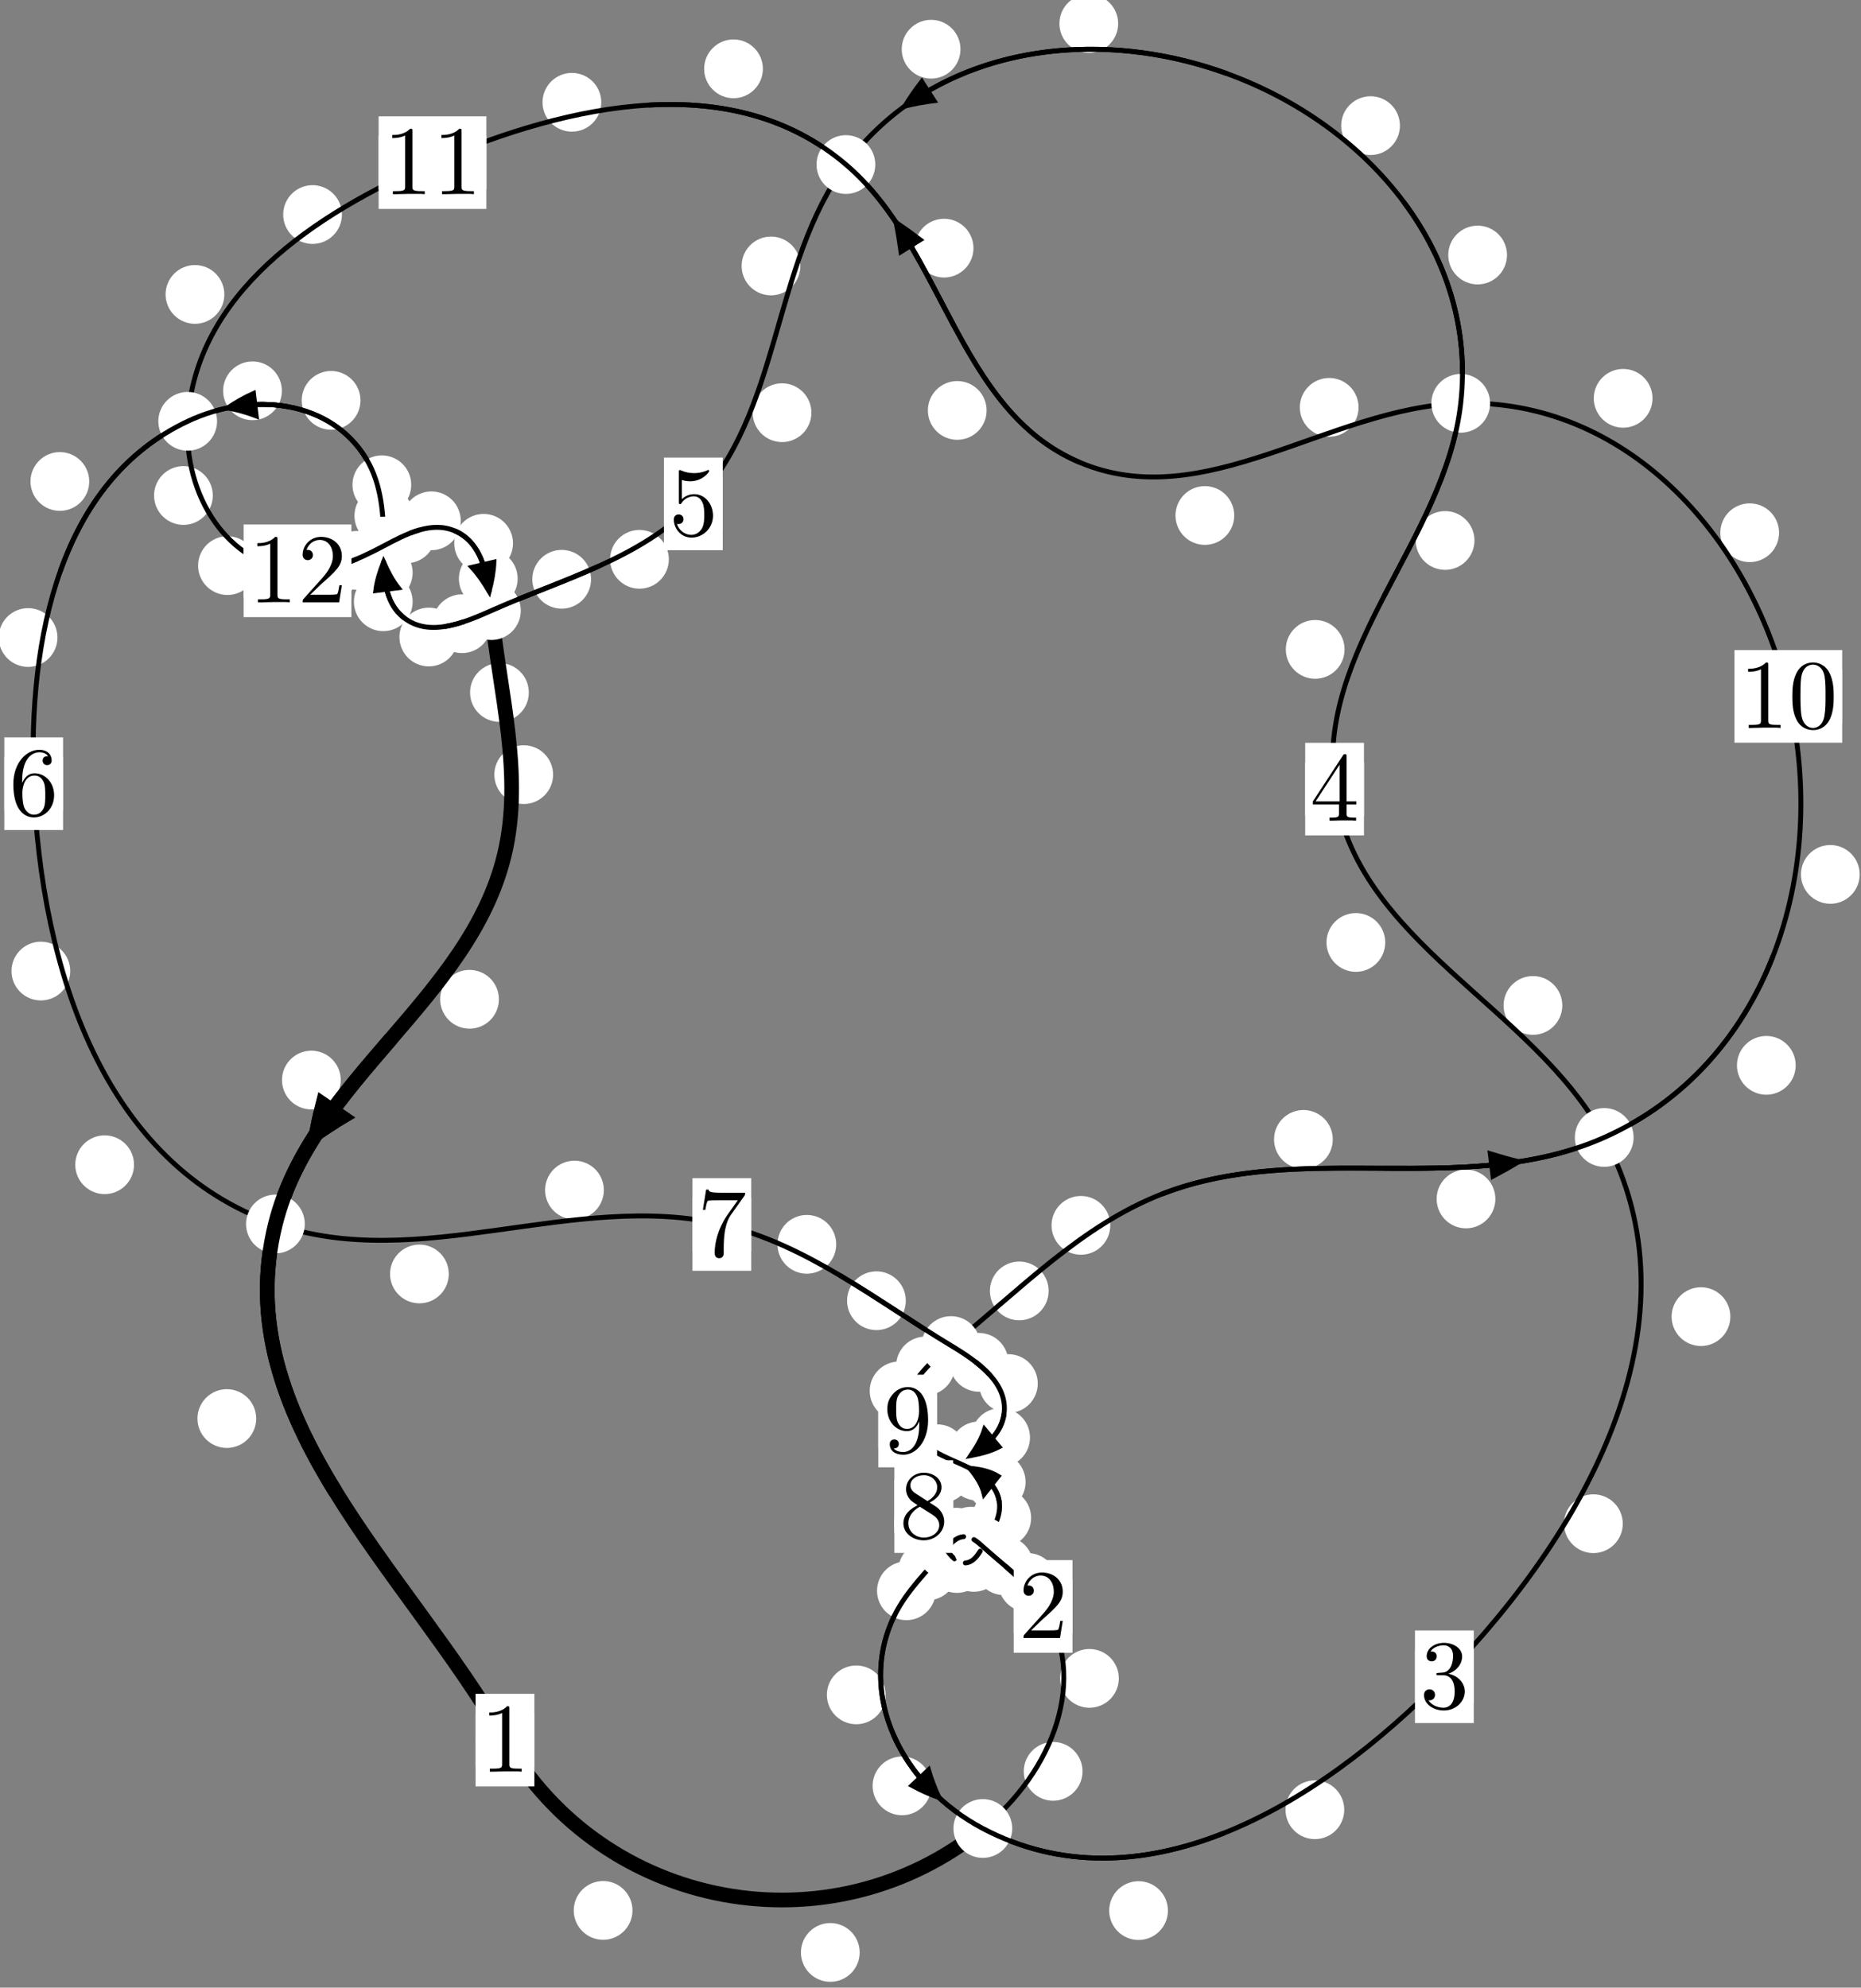 <?xml version="1.0"?>
<!-- Created by MetaPost 1.999 on 2021.07.05:2358 -->
<svg version="1.1" xmlns="http://www.w3.org/2000/svg" xmlns:xlink="http://www.w3.org/1999/xlink" width="189.35" height="202.188" viewBox="0 0 189.35 202.188">
<rect x="0" y="0" width="189.35" height="202.188" fill="#808080" stroke="none"/>
<!-- Original BoundingBox: -100.131500 -15.596634 89.218140 186.591721 -->
  <defs>
    <g transform="scale(0.01,0.01)" id="GLYPHcmr10_48">
      <path style="fill-rule: evenodd;" d="M460 -320C460 -400,455 -480,420 -554C374 -650,292 -666,250 -666C190 -666,117 -640,76 -547C44 -478,39 -400,39 -320C39 -245,43 -155,84 -79C127 2,200 22,249 22C303 22,379 1,423 -94C455 -163,460 -241,460 -320M249 -0C210 -0,151 -25,133 -121C122 -181,122 -273,122 -332C122 -396,122 -462,130 -516C149 -635,224 -644,249 -644C282 -644,348 -626,367 -527C377 -471,377 -395,377 -332C377 -257,377 -189,366 -125C351 -30,294 -0,249 -0"></path>
    </g>
    <g transform="scale(0.01,0.01)" id="GLYPHcmr10_49">
      <path style="fill-rule: evenodd;" d="M294 -640C294 -664,294 -666,271 -666C209 -602,121 -602,89 -602L89 -571C109 -571,168 -571,220 -597L220 -79C220 -43,217 -31,127 -31L95 -31L95 -0L257 -0L130 -3L217 -3L257 -3L297 -3L384 -3L419 -0L419 -31L387 -31C297 -31,294 -42,294 -79"></path>
    </g>
    <g transform="scale(0.01,0.01)" id="GLYPHcmr10_50">
      <path style="fill-rule: evenodd;" d="M127 -77L233 -180C389 -318,449 -372,449 -472C449 -586,359 -666,237 -666C124 -666,50 -574,50 -485C50 -429,100 -429,103 -429C120 -429,155 -441,155 -482C155 -508,137 -534,102 -534C94 -534,92 -534,89 -533C112 -598,166 -635,224 -635C315 -635,358 -554,358 -472C358 -392,308 -313,253 -251L61 -37C50 -26,50 -24,50 -0L421 -0L449 -174L424 -174C419 -144,412 -100,402 -85C395 -77,329 -77,307 -77"></path>
    </g>
    <g transform="scale(0.01,0.01)" id="GLYPHcmr10_51">
      <path style="fill-rule: evenodd;" d="M290 -352C372 -379,430 -449,430 -528C430 -610,342 -666,246 -666C145 -666,69 -606,69 -530C69 -497,91 -478,120 -478C151 -478,171 -500,171 -529C171 -579,124 -579,109 -579C140 -628,206 -641,242 -641C283 -641,338 -619,338 -529C338 -517,336 -459,310 -415C280 -367,246 -364,221 -363C213 -362,189 -360,182 -360C174 -359,167 -358,167 -348C167 -337,174 -337,191 -337L235 -337C317 -337,354 -269,354 -171C354 -35,285 -6,241 -6C198 -6,123 -23,88 -82C123 -77,154 -99,154 -137C154 -173,127 -193,98 -193C74 -193,42 -179,42 -135C42 -44,135 22,244 22C366 22,457 -69,457 -171C457 -253,394 -331,290 -352"></path>
    </g>
    <g transform="scale(0.01,0.01)" id="GLYPHcmr10_52">
      <path style="fill-rule: evenodd;" d="M294 -165L294 -78C294 -42,292 -31,218 -31L197 -31L197 -0L332 -0L238 -3L290 -3L332 -3L374 -3L427 -3L468 -0L468 -31L447 -31C373 -31,371 -42,371 -78L371 -165L471 -165L471 -196L371 -196L371 -651C371 -671,371 -677,355 -677C346 -677,343 -677,335 -665L28 -196L28 -165M300 -196L56 -196L300 -569"></path>
    </g>
    <g transform="scale(0.01,0.01)" id="GLYPHcmr10_53">
      <path style="fill-rule: evenodd;" d="M449 -201C449 -320,367 -420,259 -420C211 -420,168 -404,132 -369L132 -564C152 -558,185 -551,217 -551C340 -551,410 -642,410 -655C410 -661,407 -666,400 -666C399 -666,397 -666,392 -663C372 -654,323 -634,256 -634C216 -634,170 -641,123 -662C115 -665,113 -665,111 -665C101 -665,101 -657,101 -641L101 -345C101 -327,101 -319,115 -319C122 -319,124 -322,128 -328C139 -344,176 -398,257 -398C309 -398,334 -352,342 -334C358 -297,360 -258,360 -208C360 -173,360 -113,336 -71C312 -32,275 -6,229 -6C156 -6,99 -59,82 -118C85 -117,88 -116,99 -116C132 -116,149 -141,149 -165C149 -189,132 -214,99 -214C85 -214,50 -207,50 -161C50 -75,119 22,231 22C347 22,449 -74,449 -201"></path>
    </g>
    <g transform="scale(0.01,0.01)" id="GLYPHcmr10_54">
      <path style="fill-rule: evenodd;" d="M132 -328L132 -352C132 -605,256 -641,307 -641C331 -641,373 -635,395 -601C380 -601,340 -601,340 -556C340 -525,364 -510,386 -510C402 -510,432 -519,432 -558C432 -618,388 -666,305 -666C177 -666,42 -537,42 -316C42 -49,158 22,251 22C362 22,457 -72,457 -204C457 -331,368 -427,257 -427C189 -427,152 -376,132 -328M251 -6C188 -6,158 -66,152 -81C134 -128,134 -208,134 -226C134 -304,166 -404,256 -404C272 -404,318 -404,349 -342C367 -305,367 -254,367 -205C367 -157,367 -107,350 -71C320 -11,274 -6,251 -6"></path>
    </g>
    <g transform="scale(0.01,0.01)" id="GLYPHcmr10_55">
      <path style="fill-rule: evenodd;" d="M476 -609C485 -621,485 -623,485 -644L242 -644C120 -644,118 -657,114 -676L89 -676L56 -470L81 -470C84 -486,93 -549,106 -561C113 -567,191 -567,204 -567L411 -567C400 -551,321 -442,299 -409C209 -274,176 -135,176 -33C176 -23,176 22,222 22C268 22,268 -23,268 -33L268 -84C268 -139,271 -194,279 -248C283 -271,297 -357,341 -419"></path>
    </g>
    <g transform="scale(0.01,0.01)" id="GLYPHcmr10_56">
      <path style="fill-rule: evenodd;" d="M163 -457C117 -487,113 -521,113 -538C113 -599,178 -641,249 -641C322 -641,386 -589,386 -517C386 -460,347 -412,287 -377M309 -362C381 -399,430 -451,430 -517C430 -609,341 -666,250 -666C150 -666,69 -592,69 -499C69 -481,71 -436,113 -389C124 -377,161 -352,186 -335C128 -306,42 -250,42 -151C42 -45,144 22,249 22C362 22,457 -61,457 -168C457 -204,446 -249,408 -291C389 -312,373 -322,309 -362M209 -320L332 -242C360 -223,407 -193,407 -132C407 -58,332 -6,250 -6C164 -6,92 -68,92 -151C92 -209,124 -273,209 -320"></path>
    </g>
    <g transform="scale(0.01,0.01)" id="GLYPHcmr10_57">
      <path style="fill-rule: evenodd;" d="M367 -318L367 -286C367 -52,263 -6,205 -6C188 -6,134 -8,107 -42C151 -42,159 -71,159 -88C159 -119,135 -134,113 -134C97 -134,67 -125,67 -86C67 -19,121 22,206 22C335 22,457 -114,457 -329C457 -598,342 -666,253 -666C198 -666,149 -648,106 -603C65 -558,42 -516,42 -441C42 -316,130 -218,242 -218C303 -218,344 -260,367 -318M243 -241C227 -241,181 -241,150 -304C132 -341,132 -391,132 -440C132 -494,132 -541,153 -578C180 -628,218 -641,253 -641C299 -641,332 -607,349 -562C361 -530,365 -467,365 -421C365 -338,331 -241,243 -241"></path>
    </g>
  </defs>
  <path d="M64.353 194.334C64.353 193.541,64.038 192.781,63.478 192.221C62.917 191.66,62.157 191.345,61.365 191.345C60.572 191.345,59.812 191.66,59.251 192.221C58.691 192.781,58.376 193.541,58.376 194.334C58.376 195.127,58.691 195.887,59.251 196.447C59.812 197.008,60.572 197.323,61.365 197.323C62.157 197.323,62.917 197.008,63.478 196.447C64.038 195.887,64.353 195.127,64.353 194.334Z" style="fill: rgb(100%,100%,100%);stroke: none;"></path>
  <path d="M54.368 177.011C54.368 176.218,54.053 175.458,53.493 174.898C52.932 174.337,52.172 174.022,51.379 174.022C50.587 174.022,49.827 174.337,49.266 174.898C48.706 175.458,48.391 176.218,48.391 177.011C48.391 177.804,48.706 178.564,49.266 179.124C49.827 179.685,50.587 180,51.379 180C52.172 180,52.932 179.685,53.493 179.124C54.053 178.564,54.368 177.804,54.368 177.011Z" style="fill: rgb(100%,100%,100%);stroke: none;"></path>
  <path d="M110.144 180.187C110.144 179.394,109.829 178.634,109.268 178.074C108.708 177.513,107.948 177.198,107.155 177.198C106.362 177.198,105.602 177.513,105.042 178.074C104.481 178.634,104.166 179.394,104.166 180.187C104.166 180.98,104.481 181.74,105.042 182.3C105.602 182.861,106.362 183.176,107.155 183.176C107.948 183.176,108.708 182.861,109.268 182.3C109.829 181.74,110.144 180.98,110.144 180.187Z" style="fill: rgb(100%,100%,100%);stroke: none;"></path>
  <path d="M87.47 198.608C87.47 197.815,87.155 197.055,86.594 196.495C86.034 195.934,85.274 195.619,84.481 195.619C83.688 195.619,82.928 195.934,82.368 196.495C81.807 197.055,81.492 197.815,81.492 198.608C81.492 199.401,81.807 200.161,82.368 200.721C82.928 201.282,83.688 201.597,84.481 201.597C85.274 201.597,86.034 201.282,86.594 200.721C87.155 200.161,87.47 199.401,87.47 198.608Z" style="fill: rgb(100%,100%,100%);stroke: none;"></path>
  <path d="M107.55 160.973C107.55 160.18,107.235 159.42,106.674 158.86C106.114 158.299,105.354 157.984,104.561 157.984C103.768 157.984,103.008 158.299,102.448 158.86C101.887 159.42,101.572 160.18,101.572 160.973C101.572 161.766,101.887 162.526,102.448 163.086C103.008 163.647,103.768 163.962,104.561 163.962C105.354 163.962,106.114 163.647,106.674 163.086C107.235 162.526,107.55 161.766,107.55 160.973Z" style="fill: rgb(100%,100%,100%);stroke: none;"></path>
  <path d="M113.836 170.729C113.836 169.937,113.521 169.177,112.96 168.616C112.4 168.056,111.64 167.741,110.847 167.741C110.054 167.741,109.294 168.056,108.734 168.616C108.173 169.177,107.858 169.937,107.858 170.729C107.858 171.522,108.173 172.282,108.734 172.843C109.294 173.403,110.054 173.718,110.847 173.718C111.64 173.718,112.4 173.403,112.96 172.843C113.521 172.282,113.836 171.522,113.836 170.729Z" style="fill: rgb(100%,100%,100%);stroke: none;"></path>
  <path d="M102.418 156.813C102.418 156.02,102.103 155.26,101.543 154.7C100.982 154.139,100.222 153.824,99.43 153.824C98.637 153.824,97.877 154.139,97.316 154.7C96.756 155.26,96.441 156.02,96.441 156.813C96.441 157.606,96.756 158.366,97.316 158.926C97.877 159.487,98.637 159.802,99.43 159.802C100.222 159.802,100.982 159.487,101.543 158.926C102.103 158.366,102.418 157.606,102.418 156.813Z" style="fill: rgb(100%,100%,100%);stroke: none;"></path>
  <path d="M105.135 159.269C105.135 158.476,104.82 157.716,104.259 157.156C103.699 156.595,102.939 156.28,102.146 156.28C101.353 156.28,100.593 156.595,100.033 157.156C99.472 157.716,99.157 158.476,99.157 159.269C99.157 160.062,99.472 160.822,100.033 161.382C100.593 161.943,101.353 162.258,102.146 162.258C102.939 162.258,103.699 161.943,104.259 161.382C104.82 160.822,105.135 160.062,105.135 159.269Z" style="fill: rgb(100%,100%,100%);stroke: none;"></path>
  <path d="M100.27 156.366C100.27 155.573,99.955 154.813,99.394 154.253C98.834 153.692,98.074 153.377,97.281 153.377C96.488 153.377,95.728 153.692,95.168 154.253C94.607 154.813,94.292 155.573,94.292 156.366C94.292 157.159,94.607 157.919,95.168 158.479C95.728 159.04,96.488 159.355,97.281 159.355C98.074 159.355,98.834 159.04,99.394 158.479C99.955 157.919,100.27 157.159,100.27 156.366Z" style="fill: rgb(100%,100%,100%);stroke: none;"></path>
  <path d="M101.8 156.265C101.8 155.472,101.485 154.712,100.924 154.151C100.364 153.591,99.604 153.276,98.811 153.276C98.018 153.276,97.258 153.591,96.698 154.151C96.137 154.712,95.822 155.472,95.822 156.265C95.822 157.057,96.137 157.817,96.698 158.378C97.258 158.938,98.018 159.253,98.811 159.253C99.604 159.253,100.364 158.938,100.924 158.378C101.485 157.817,101.8 157.057,101.8 156.265Z" style="fill: rgb(100%,100%,100%);stroke: none;"></path>
  <path d="M97.365 159.796C97.365 159.004,97.05 158.243,96.489 157.683C95.929 157.123,95.168 156.808,94.376 156.808C93.583 156.808,92.823 157.123,92.262 157.683C91.702 158.243,91.387 159.004,91.387 159.796C91.387 160.589,91.702 161.349,92.262 161.91C92.823 162.47,93.583 162.785,94.376 162.785C95.168 162.785,95.929 162.47,96.489 161.91C97.05 161.349,97.365 160.589,97.365 159.796Z" style="fill: rgb(100%,100%,100%);stroke: none;"></path>
  <path d="M99.729 156.993C99.729 156.2,99.414 155.44,98.853 154.88C98.293 154.319,97.533 154.004,96.74 154.004C95.947 154.004,95.187 154.319,94.627 154.88C94.066 155.44,93.751 156.2,93.751 156.993C93.751 157.786,94.066 158.546,94.627 159.106C95.187 159.667,95.947 159.982,96.74 159.982C97.533 159.982,98.293 159.667,98.853 159.106C99.414 158.546,99.729 157.786,99.729 156.993Z" style="fill: rgb(100%,100%,100%);stroke: none;"></path>
  <path d="M90.11 172.408C90.11 171.615,89.795 170.855,89.234 170.294C88.674 169.734,87.914 169.419,87.121 169.419C86.328 169.419,85.568 169.734,85.008 170.294C84.447 170.855,84.132 171.615,84.132 172.408C84.132 173.2,84.447 173.96,85.008 174.521C85.568 175.081,86.328 175.396,87.121 175.396C87.914 175.396,88.674 175.081,89.234 174.521C89.795 173.96,90.11 173.2,90.11 172.408Z" style="fill: rgb(100%,100%,100%);stroke: none;"></path>
  <path d="M95.212 161.819C95.212 161.026,94.897 160.266,94.336 159.706C93.776 159.145,93.016 158.83,92.223 158.83C91.43 158.83,90.67 159.145,90.11 159.706C89.549 160.266,89.234 161.026,89.234 161.819C89.234 162.612,89.549 163.372,90.11 163.932C90.67 164.493,91.43 164.808,92.223 164.808C93.016 164.808,93.776 164.493,94.336 163.932C94.897 163.372,95.212 162.612,95.212 161.819Z" style="fill: rgb(100%,100%,100%);stroke: none;"></path>
  <path d="M118.832 194.352C118.832 193.559,118.517 192.799,117.957 192.238C117.396 191.678,116.636 191.363,115.844 191.363C115.051 191.363,114.291 191.678,113.73 192.238C113.17 192.799,112.855 193.559,112.855 194.352C112.855 195.145,113.17 195.905,113.73 196.465C114.291 197.026,115.051 197.341,115.844 197.341C116.636 197.341,117.396 197.026,117.957 196.465C118.517 195.905,118.832 195.145,118.832 194.352Z" style="fill: rgb(100%,100%,100%);stroke: none;"></path>
  <path d="M94.763 181.664C94.763 180.871,94.449 180.111,93.888 179.551C93.328 178.99,92.567 178.675,91.775 178.675C90.982 178.675,90.222 178.99,89.661 179.551C89.101 180.111,88.786 180.871,88.786 181.664C88.786 182.457,89.101 183.217,89.661 183.777C90.222 184.338,90.982 184.653,91.775 184.653C92.567 184.653,93.328 184.338,93.888 183.777C94.449 183.217,94.763 182.457,94.763 181.664Z" style="fill: rgb(100%,100%,100%);stroke: none;"></path>
  <path d="M165.112 154.996C165.112 154.203,164.797 153.443,164.236 152.883C163.676 152.322,162.916 152.007,162.123 152.007C161.33 152.007,160.57 152.322,160.01 152.883C159.449 153.443,159.134 154.203,159.134 154.996C159.134 155.789,159.449 156.549,160.01 157.109C160.57 157.67,161.33 157.985,162.123 157.985C162.916 157.985,163.676 157.67,164.236 157.109C164.797 156.549,165.112 155.789,165.112 154.996Z" style="fill: rgb(100%,100%,100%);stroke: none;"></path>
  <path d="M136.772 184.093C136.772 183.301,136.457 182.541,135.897 181.98C135.336 181.42,134.576 181.105,133.783 181.105C132.991 181.105,132.231 181.42,131.67 181.98C131.11 182.541,130.795 183.301,130.795 184.093C130.795 184.886,131.11 185.646,131.67 186.207C132.231 186.767,132.991 187.082,133.783 187.082C134.576 187.082,135.336 186.767,135.897 186.207C136.457 185.646,136.772 184.886,136.772 184.093Z" style="fill: rgb(100%,100%,100%);stroke: none;"></path>
  <path d="M158.959 102.276C158.959 101.484,158.644 100.723,158.084 100.163C157.523 99.602,156.763 99.288,155.97 99.288C155.178 99.288,154.418 99.602,153.857 100.163C153.297 100.723,152.982 101.484,152.982 102.276C152.982 103.069,153.297 103.829,153.857 104.39C154.418 104.95,155.178 105.265,155.97 105.265C156.763 105.265,157.523 104.95,158.084 104.39C158.644 103.829,158.959 103.069,158.959 102.276Z" style="fill: rgb(100%,100%,100%);stroke: none;"></path>
  <path d="M176.057 133.932C176.057 133.139,175.742 132.379,175.181 131.819C174.621 131.258,173.861 130.943,173.068 130.943C172.275 130.943,171.515 131.258,170.955 131.819C170.394 132.379,170.079 133.139,170.079 133.932C170.079 134.725,170.394 135.485,170.955 136.045C171.515 136.606,172.275 136.921,173.068 136.921C173.861 136.921,174.621 136.606,175.181 136.045C175.742 135.485,176.057 134.725,176.057 133.932Z" style="fill: rgb(100%,100%,100%);stroke: none;"></path>
  <path d="M136.804 66.058C136.804 65.265,136.489 64.505,135.928 63.945C135.368 63.384,134.608 63.069,133.815 63.069C133.022 63.069,132.262 63.384,131.702 63.945C131.141 64.505,130.826 65.265,130.826 66.058C130.826 66.851,131.141 67.611,131.702 68.171C132.262 68.732,133.022 69.047,133.815 69.047C134.608 69.047,135.368 68.732,135.928 68.171C136.489 67.611,136.804 66.851,136.804 66.058Z" style="fill: rgb(100%,100%,100%);stroke: none;"></path>
  <path d="M140.943 95.87C140.943 95.077,140.628 94.317,140.068 93.756C139.507 93.196,138.747 92.881,137.954 92.881C137.162 92.881,136.401 93.196,135.841 93.756C135.281 94.317,134.966 95.077,134.966 95.87C134.966 96.662,135.281 97.423,135.841 97.983C136.401 98.544,137.162 98.858,137.954 98.858C138.747 98.858,139.507 98.544,140.068 97.983C140.628 97.423,140.943 96.662,140.943 95.87Z" style="fill: rgb(100%,100%,100%);stroke: none;"></path>
  <path d="M153.332 25.942C153.332 25.149,153.017 24.389,152.457 23.829C151.896 23.268,151.136 22.953,150.343 22.953C149.551 22.953,148.791 23.268,148.23 23.829C147.67 24.389,147.355 25.149,147.355 25.942C147.355 26.735,147.67 27.495,148.23 28.055C148.791 28.616,149.551 28.931,150.343 28.931C151.136 28.931,151.896 28.616,152.457 28.055C153.017 27.495,153.332 26.735,153.332 25.942Z" style="fill: rgb(100%,100%,100%);stroke: none;"></path>
  <path d="M150.022 54.979C150.022 54.186,149.707 53.426,149.146 52.865C148.586 52.305,147.825 51.99,147.033 51.99C146.24 51.99,145.48 52.305,144.919 52.865C144.359 53.426,144.044 54.186,144.044 54.979C144.044 55.771,144.359 56.531,144.919 57.092C145.48 57.652,146.24 57.967,147.033 57.967C147.825 57.967,148.586 57.652,149.146 57.092C149.707 56.531,150.022 55.771,150.022 54.979Z" style="fill: rgb(100%,100%,100%);stroke: none;"></path>
  <path d="M113.769 2.397C113.769 1.604,113.454 0.844,112.894 0.284C112.333 -0.277,111.573 -0.592,110.781 -0.592C109.988 -0.592,109.228 -0.277,108.667 0.284C108.107 0.844,107.792 1.604,107.792 2.397C107.792 3.19,108.107 3.95,108.667 4.51C109.228 5.071,109.988 5.386,110.781 5.386C111.573 5.386,112.333 5.071,112.894 4.51C113.454 3.95,113.769 3.19,113.769 2.397Z" style="fill: rgb(100%,100%,100%);stroke: none;"></path>
  <path d="M142.439 12.78C142.439 11.988,142.124 11.227,141.564 10.667C141.003 10.106,140.243 9.791,139.45 9.791C138.658 9.791,137.897 10.106,137.337 10.667C136.776 11.227,136.461 11.988,136.461 12.78C136.461 13.573,136.776 14.333,137.337 14.894C137.897 15.454,138.658 15.769,139.45 15.769C140.243 15.769,141.003 15.454,141.564 14.894C142.124 14.333,142.439 13.573,142.439 12.78Z" style="fill: rgb(100%,100%,100%);stroke: none;"></path>
  <path d="M81.435 27.054C81.435 26.261,81.12 25.501,80.56 24.941C79.999 24.38,79.239 24.065,78.446 24.065C77.654 24.065,76.893 24.38,76.333 24.941C75.772 25.501,75.458 26.261,75.458 27.054C75.458 27.847,75.772 28.607,76.333 29.167C76.893 29.728,77.654 30.043,78.446 30.043C79.239 30.043,79.999 29.728,80.56 29.167C81.12 28.607,81.435 27.847,81.435 27.054Z" style="fill: rgb(100%,100%,100%);stroke: none;"></path>
  <path d="M97.726 5.006C97.726 4.213,97.411 3.453,96.85 2.893C96.29 2.332,95.529 2.017,94.737 2.017C93.944 2.017,93.184 2.332,92.623 2.893C92.063 3.453,91.748 4.213,91.748 5.006C91.748 5.799,92.063 6.559,92.623 7.119C93.184 7.68,93.944 7.995,94.737 7.995C95.529 7.995,96.29 7.68,96.85 7.119C97.411 6.559,97.726 5.799,97.726 5.006Z" style="fill: rgb(100%,100%,100%);stroke: none;"></path>
  <path d="M68.052 56.895C68.052 56.103,67.737 55.342,67.177 54.782C66.616 54.221,65.856 53.906,65.064 53.906C64.271 53.906,63.511 54.221,62.95 54.782C62.39 55.342,62.075 56.103,62.075 56.895C62.075 57.688,62.39 58.448,62.95 59.009C63.511 59.569,64.271 59.884,65.064 59.884C65.856 59.884,66.616 59.569,67.177 59.009C67.737 58.448,68.052 57.688,68.052 56.895Z" style="fill: rgb(100%,100%,100%);stroke: none;"></path>
  <path d="M82.558 41.981C82.558 41.188,82.243 40.428,81.683 39.867C81.122 39.307,80.362 38.992,79.57 38.992C78.777 38.992,78.017 39.307,77.456 39.867C76.896 40.428,76.581 41.188,76.581 41.981C76.581 42.773,76.896 43.534,77.456 44.094C78.017 44.655,78.777 44.97,79.57 44.97C80.362 44.97,81.122 44.655,81.683 44.094C82.243 43.534,82.558 42.773,82.558 41.981Z" style="fill: rgb(100%,100%,100%);stroke: none;"></path>
  <path d="M49.997 63.446C49.997 62.653,49.682 61.893,49.121 61.333C48.561 60.772,47.8 60.457,47.008 60.457C46.215 60.457,45.455 60.772,44.894 61.333C44.334 61.893,44.019 62.653,44.019 63.446C44.019 64.239,44.334 64.999,44.894 65.559C45.455 66.12,46.215 66.435,47.008 66.435C47.8 66.435,48.561 66.12,49.121 65.559C49.682 64.999,49.997 64.239,49.997 63.446Z" style="fill: rgb(100%,100%,100%);stroke: none;"></path>
  <path d="M60.138 58.926C60.138 58.133,59.823 57.373,59.263 56.813C58.702 56.252,57.942 55.937,57.149 55.937C56.357 55.937,55.596 56.252,55.036 56.813C54.476 57.373,54.161 58.133,54.161 58.926C54.161 59.719,54.476 60.479,55.036 61.039C55.596 61.6,56.357 61.915,57.149 61.915C57.942 61.915,58.702 61.6,59.263 61.039C59.823 60.479,60.138 59.719,60.138 58.926Z" style="fill: rgb(100%,100%,100%);stroke: none;"></path>
  <path d="M41.986 61.212C41.986 60.42,41.671 59.66,41.111 59.099C40.55 58.539,39.79 58.224,38.997 58.224C38.205 58.224,37.444 58.539,36.884 59.099C36.323 59.66,36.008 60.42,36.008 61.212C36.008 62.005,36.323 62.765,36.884 63.326C37.444 63.886,38.205 64.201,38.997 64.201C39.79 64.201,40.55 63.886,41.111 63.326C41.671 62.765,41.986 62.005,41.986 61.212Z" style="fill: rgb(100%,100%,100%);stroke: none;"></path>
  <path d="M46.618 64.799C46.618 64.007,46.303 63.247,45.743 62.686C45.183 62.126,44.422 61.811,43.63 61.811C42.837 61.811,42.077 62.126,41.516 62.686C40.956 63.247,40.641 64.007,40.641 64.799C40.641 65.592,40.956 66.352,41.516 66.913C42.077 67.473,42.837 67.788,43.63 67.788C44.422 67.788,45.183 67.473,45.743 66.913C46.303 66.352,46.618 65.592,46.618 64.799Z" style="fill: rgb(100%,100%,100%);stroke: none;"></path>
  <path d="M42.043 52.472C42.043 51.679,41.728 50.919,41.168 50.358C40.607 49.798,39.847 49.483,39.055 49.483C38.262 49.483,37.502 49.798,36.941 50.358C36.381 50.919,36.066 51.679,36.066 52.472C36.066 53.264,36.381 54.025,36.941 54.585C37.502 55.146,38.262 55.461,39.055 55.461C39.847 55.461,40.607 55.146,41.168 54.585C41.728 54.025,42.043 53.264,42.043 52.472Z" style="fill: rgb(100%,100%,100%);stroke: none;"></path>
  <path d="M41.984 58.251C41.984 57.458,41.669 56.698,41.108 56.137C40.548 55.577,39.788 55.262,38.995 55.262C38.202 55.262,37.442 55.577,36.882 56.137C36.321 56.698,36.006 57.458,36.006 58.251C36.006 59.043,36.321 59.804,36.882 60.364C37.442 60.925,38.202 61.24,38.995 61.24C39.788 61.24,40.548 60.925,41.108 60.364C41.669 59.804,41.984 59.043,41.984 58.251Z" style="fill: rgb(100%,100%,100%);stroke: none;"></path>
  <path d="M36.678 40.727C36.678 39.935,36.363 39.174,35.802 38.614C35.242 38.053,34.482 37.738,33.689 37.738C32.896 37.738,32.136 38.053,31.576 38.614C31.015 39.174,30.7 39.935,30.7 40.727C30.7 41.52,31.015 42.28,31.576 42.841C32.136 43.401,32.896 43.716,33.689 43.716C34.482 43.716,35.242 43.401,35.802 42.841C36.363 42.28,36.678 41.52,36.678 40.727Z" style="fill: rgb(100%,100%,100%);stroke: none;"></path>
  <path d="M41.84 49.315C41.84 48.522,41.525 47.762,40.965 47.202C40.404 46.641,39.644 46.326,38.852 46.326C38.059 46.326,37.299 46.641,36.738 47.202C36.178 47.762,35.863 48.522,35.863 49.315C35.863 50.108,36.178 50.868,36.738 51.428C37.299 51.989,38.059 52.304,38.852 52.304C39.644 52.304,40.404 51.989,40.965 51.428C41.525 50.868,41.84 50.108,41.84 49.315Z" style="fill: rgb(100%,100%,100%);stroke: none;"></path>
  <path d="M9.079 48.977C9.079 48.184,8.764 47.424,8.203 46.864C7.643 46.303,6.883 45.988,6.09 45.988C5.297 45.988,4.537 46.303,3.977 46.864C3.416 47.424,3.101 48.184,3.101 48.977C3.101 49.77,3.416 50.53,3.977 51.09C4.537 51.651,5.297 51.966,6.09 51.966C6.883 51.966,7.643 51.651,8.203 51.09C8.764 50.53,9.079 49.77,9.079 48.977Z" style="fill: rgb(100%,100%,100%);stroke: none;"></path>
  <path d="M28.68 39.755C28.68 38.962,28.365 38.202,27.804 37.641C27.244 37.081,26.484 36.766,25.691 36.766C24.898 36.766,24.138 37.081,23.578 37.641C23.017 38.202,22.702 38.962,22.702 39.755C22.702 40.547,23.017 41.308,23.578 41.868C24.138 42.429,24.898 42.743,25.691 42.743C26.484 42.743,27.244 42.429,27.804 41.868C28.365 41.308,28.68 40.547,28.68 39.755Z" style="fill: rgb(100%,100%,100%);stroke: none;"></path>
  <path d="M7.147 98.78C7.147 97.987,6.832 97.227,6.272 96.666C5.711 96.106,4.951 95.791,4.158 95.791C3.366 95.791,2.605 96.106,2.045 96.666C1.484 97.227,1.169 97.987,1.169 98.78C1.169 99.572,1.484 100.333,2.045 100.893C2.605 101.454,3.366 101.768,4.158 101.768C4.951 101.768,5.711 101.454,6.272 100.893C6.832 100.333,7.147 99.572,7.147 98.78Z" style="fill: rgb(100%,100%,100%);stroke: none;"></path>
  <path d="M5.846 64.851C5.846 64.058,5.531 63.298,4.971 62.737C4.41 62.177,3.65 61.862,2.857 61.862C2.065 61.862,1.304 62.177,0.744 62.737C0.183 63.298,-0.132 64.058,-0.132 64.851C-0.132 65.643,0.183 66.403,0.744 66.964C1.304 67.524,2.065 67.839,2.857 67.839C3.65 67.839,4.41 67.524,4.971 66.964C5.531 66.403,5.846 65.643,5.846 64.851Z" style="fill: rgb(100%,100%,100%);stroke: none;"></path>
  <path d="M45.662 129.591C45.662 128.799,45.347 128.038,44.787 127.478C44.226 126.918,43.466 126.603,42.673 126.603C41.881 126.603,41.121 126.918,40.56 127.478C40 128.038,39.685 128.799,39.685 129.591C39.685 130.384,40 131.144,40.56 131.705C41.121 132.265,41.881 132.58,42.673 132.58C43.466 132.58,44.226 132.265,44.787 131.705C45.347 131.144,45.662 130.384,45.662 129.591Z" style="fill: rgb(100%,100%,100%);stroke: none;"></path>
  <path d="M13.636 118.481C13.636 117.688,13.321 116.928,12.761 116.367C12.2 115.807,11.44 115.492,10.647 115.492C9.855 115.492,9.094 115.807,8.534 116.367C7.973 116.928,7.659 117.688,7.659 118.481C7.659 119.273,7.973 120.034,8.534 120.594C9.094 121.154,9.855 121.469,10.647 121.469C11.44 121.469,12.2 121.154,12.761 120.594C13.321 120.034,13.636 119.273,13.636 118.481Z" style="fill: rgb(100%,100%,100%);stroke: none;"></path>
  <path d="M85.082 126.577C85.082 125.784,84.767 125.024,84.207 124.464C83.646 123.903,82.886 123.588,82.093 123.588C81.301 123.588,80.541 123.903,79.98 124.464C79.42 125.024,79.105 125.784,79.105 126.577C79.105 127.37,79.42 128.13,79.98 128.69C80.541 129.251,81.301 129.566,82.093 129.566C82.886 129.566,83.646 129.251,84.207 128.69C84.767 128.13,85.082 127.37,85.082 126.577Z" style="fill: rgb(100%,100%,100%);stroke: none;"></path>
  <path d="M61.439 121.059C61.439 120.266,61.124 119.506,60.563 118.945C60.003 118.385,59.243 118.07,58.45 118.07C57.657 118.07,56.897 118.385,56.337 118.945C55.776 119.506,55.461 120.266,55.461 121.059C55.461 121.851,55.776 122.611,56.337 123.172C56.897 123.732,57.657 124.047,58.45 124.047C59.243 124.047,60.003 123.732,60.563 123.172C61.124 122.611,61.439 121.851,61.439 121.059Z" style="fill: rgb(100%,100%,100%);stroke: none;"></path>
  <path d="M102.593 138.582C102.593 137.789,102.278 137.029,101.717 136.469C101.157 135.908,100.397 135.593,99.604 135.593C98.811 135.593,98.051 135.908,97.491 136.469C96.93 137.029,96.615 137.789,96.615 138.582C96.615 139.375,96.93 140.135,97.491 140.695C98.051 141.256,98.811 141.571,99.604 141.571C100.397 141.571,101.157 141.256,101.717 140.695C102.278 140.135,102.593 139.375,102.593 138.582Z" style="fill: rgb(100%,100%,100%);stroke: none;"></path>
  <path d="M92.163 132.314C92.163 131.521,91.849 130.761,91.288 130.2C90.728 129.64,89.967 129.325,89.175 129.325C88.382 129.325,87.622 129.64,87.061 130.2C86.501 130.761,86.186 131.521,86.186 132.314C86.186 133.106,86.501 133.867,87.061 134.427C87.622 134.988,88.382 135.302,89.175 135.302C89.967 135.302,90.728 134.988,91.288 134.427C91.849 133.867,92.163 133.106,92.163 132.314Z" style="fill: rgb(100%,100%,100%);stroke: none;"></path>
  <path d="M104.798 146.229C104.798 145.436,104.483 144.676,103.922 144.115C103.362 143.555,102.602 143.24,101.809 143.24C101.016 143.24,100.256 143.555,99.695 144.115C99.135 144.676,98.82 145.436,98.82 146.229C98.82 147.021,99.135 147.782,99.695 148.342C100.256 148.903,101.016 149.217,101.809 149.217C102.602 149.217,103.362 148.903,103.922 148.342C104.483 147.782,104.798 147.021,104.798 146.229Z" style="fill: rgb(100%,100%,100%);stroke: none;"></path>
  <path d="M105.589 140.739C105.589 139.947,105.274 139.187,104.714 138.626C104.153 138.066,103.393 137.751,102.6 137.751C101.808 137.751,101.047 138.066,100.487 138.626C99.926 139.187,99.612 139.947,99.612 140.739C99.612 141.532,99.926 142.292,100.487 142.853C101.047 143.413,101.808 143.728,102.6 143.728C103.393 143.728,104.153 143.413,104.714 142.853C105.274 142.292,105.589 141.532,105.589 140.739Z" style="fill: rgb(100%,100%,100%);stroke: none;"></path>
  <path d="M98.787 149.89C98.787 149.097,98.472 148.337,97.911 147.776C97.351 147.216,96.591 146.901,95.798 146.901C95.005 146.901,94.245 147.216,93.685 147.776C93.124 148.337,92.809 149.097,92.809 149.89C92.809 150.682,93.124 151.442,93.685 152.003C94.245 152.563,95.005 152.878,95.798 152.878C96.591 152.878,97.351 152.563,97.911 152.003C98.472 151.442,98.787 150.682,98.787 149.89Z" style="fill: rgb(100%,100%,100%);stroke: none;"></path>
  <path d="M102.586 147.594C102.586 146.801,102.271 146.041,101.71 145.48C101.15 144.92,100.39 144.605,99.597 144.605C98.804 144.605,98.044 144.92,97.484 145.48C96.923 146.041,96.608 146.801,96.608 147.594C96.608 148.386,96.923 149.147,97.484 149.707C98.044 150.268,98.804 150.582,99.597 150.582C100.39 150.582,101.15 150.268,101.71 149.707C102.271 149.147,102.586 148.386,102.586 147.594Z" style="fill: rgb(100%,100%,100%);stroke: none;"></path>
  <path d="M96.945 154.943C96.945 154.15,96.63 153.39,96.069 152.829C95.509 152.269,94.749 151.954,93.956 151.954C93.163 151.954,92.403 152.269,91.843 152.829C91.282 153.39,90.967 154.15,90.967 154.943C90.967 155.735,91.282 156.495,91.843 157.056C92.403 157.616,93.163 157.931,93.956 157.931C94.749 157.931,95.509 157.616,96.069 157.056C96.63 156.495,96.945 155.735,96.945 154.943Z" style="fill: rgb(100%,100%,100%);stroke: none;"></path>
  <path d="M97.017 151.245C97.017 150.452,96.702 149.692,96.142 149.132C95.581 148.571,94.821 148.256,94.028 148.256C93.236 148.256,92.476 148.571,91.915 149.132C91.355 149.692,91.04 150.452,91.04 151.245C91.04 152.038,91.355 152.798,91.915 153.359C92.476 153.919,93.236 154.234,94.028 154.234C94.821 154.234,95.581 153.919,96.142 153.359C96.702 152.798,97.017 152.038,97.017 151.245Z" style="fill: rgb(100%,100%,100%);stroke: none;"></path>
  <path d="M99.762 158.278C99.762 157.486,99.447 156.726,98.887 156.165C98.326 155.605,97.566 155.29,96.773 155.29C95.981 155.29,95.221 155.605,94.66 156.165C94.1 156.726,93.785 157.486,93.785 158.278C93.785 159.071,94.1 159.831,94.66 160.392C95.221 160.952,95.981 161.267,96.773 161.267C97.566 161.267,98.326 160.952,98.887 160.392C99.447 159.831,99.762 159.071,99.762 158.278Z" style="fill: rgb(100%,100%,100%);stroke: none;"></path>
  <path d="M98.214 156.245C98.214 155.452,97.899 154.692,97.338 154.132C96.778 153.571,96.018 153.256,95.225 153.256C94.432 153.256,93.672 153.571,93.111 154.132C92.551 154.692,92.236 155.452,92.236 156.245C92.236 157.038,92.551 157.798,93.111 158.358C93.672 158.919,94.432 159.234,95.225 159.234C96.018 159.234,96.778 158.919,97.338 158.358C97.899 157.798,98.214 157.038,98.214 156.245Z" style="fill: rgb(100%,100%,100%);stroke: none;"></path>
  <path d="M102.071 158.931C102.071 158.138,101.756 157.378,101.195 156.817C100.635 156.257,99.875 155.942,99.082 155.942C98.289 155.942,97.529 156.257,96.969 156.817C96.408 157.378,96.093 158.138,96.093 158.931C96.093 159.723,96.408 160.484,96.969 161.044C97.529 161.604,98.289 161.919,99.082 161.919C99.875 161.919,100.635 161.604,101.195 161.044C101.756 160.484,102.071 159.723,102.071 158.931Z" style="fill: rgb(100%,100%,100%);stroke: none;"></path>
  <path d="M100.353 159.045C100.353 158.252,100.038 157.492,99.477 156.931C98.917 156.371,98.157 156.056,97.364 156.056C96.571 156.056,95.811 156.371,95.251 156.931C94.69 157.492,94.375 158.252,94.375 159.045C94.375 159.837,94.69 160.598,95.251 161.158C95.811 161.719,96.571 162.034,97.364 162.034C98.157 162.034,98.917 161.719,99.477 161.158C100.038 160.598,100.353 159.837,100.353 159.045Z" style="fill: rgb(100%,100%,100%);stroke: none;"></path>
  <path d="M103.822 155.866C103.822 155.074,103.507 154.313,102.947 153.753C102.386 153.192,101.626 152.877,100.833 152.877C100.041 152.877,99.28 153.192,98.72 153.753C98.159 154.313,97.845 155.074,97.845 155.866C97.845 156.659,98.159 157.419,98.72 157.98C99.28 158.54,100.041 158.855,100.833 158.855C101.626 158.855,102.386 158.54,102.947 157.98C103.507 157.419,103.822 156.659,103.822 155.866Z" style="fill: rgb(100%,100%,100%);stroke: none;"></path>
  <path d="M102.555 158.091C102.555 157.298,102.24 156.538,101.679 155.977C101.119 155.417,100.359 155.102,99.566 155.102C98.773 155.102,98.013 155.417,97.453 155.977C96.892 156.538,96.577 157.298,96.577 158.091C96.577 158.883,96.892 159.643,97.453 160.204C98.013 160.764,98.773 161.079,99.566 161.079C100.359 161.079,101.119 160.764,101.679 160.204C102.24 159.643,102.555 158.883,102.555 158.091Z" style="fill: rgb(100%,100%,100%);stroke: none;"></path>
  <path d="M104.351 150.752C104.351 149.96,104.036 149.199,103.475 148.639C102.915 148.078,102.155 147.763,101.362 147.763C100.569 147.763,99.809 148.078,99.249 148.639C98.688 149.199,98.373 149.96,98.373 150.752C98.373 151.545,98.688 152.305,99.249 152.866C99.809 153.426,100.569 153.741,101.362 153.741C102.155 153.741,102.915 153.426,103.475 152.866C104.036 152.305,104.351 151.545,104.351 150.752Z" style="fill: rgb(100%,100%,100%);stroke: none;"></path>
  <path d="M104.913 154.407C104.913 153.614,104.598 152.854,104.037 152.294C103.477 151.733,102.717 151.418,101.924 151.418C101.131 151.418,100.371 151.733,99.811 152.294C99.25 152.854,98.935 153.614,98.935 154.407C98.935 155.2,99.25 155.96,99.811 156.52C100.371 157.081,101.131 157.396,101.924 157.396C102.717 157.396,103.477 157.081,104.037 156.52C104.598 155.96,104.913 155.2,104.913 154.407Z" style="fill: rgb(100%,100%,100%);stroke: none;"></path>
  <path d="M98.356 147.879C98.356 147.086,98.041 146.326,97.481 145.765C96.92 145.205,96.16 144.89,95.368 144.89C94.575 144.89,93.815 145.205,93.254 145.765C92.694 146.326,92.379 147.086,92.379 147.879C92.379 148.671,92.694 149.432,93.254 149.992C93.815 150.552,94.575 150.867,95.368 150.867C96.16 150.867,96.92 150.552,97.481 149.992C98.041 149.432,98.356 148.671,98.356 147.879Z" style="fill: rgb(100%,100%,100%);stroke: none;"></path>
  <path d="M102.419 149.646C102.419 148.853,102.104 148.093,101.544 147.532C100.983 146.972,100.223 146.657,99.43 146.657C98.638 146.657,97.878 146.972,97.317 147.532C96.757 148.093,96.442 148.853,96.442 149.646C96.442 150.438,96.757 151.198,97.317 151.759C97.878 152.319,98.638 152.634,99.43 152.634C100.223 152.634,100.983 152.319,101.544 151.759C102.104 151.198,102.419 150.438,102.419 149.646Z" style="fill: rgb(100%,100%,100%);stroke: none;"></path>
  <path d="M94.467 141.49C94.467 140.697,94.152 139.937,93.591 139.377C93.031 138.816,92.271 138.501,91.478 138.501C90.685 138.501,89.925 138.816,89.365 139.377C88.804 139.937,88.489 140.697,88.489 141.49C88.489 142.283,88.804 143.043,89.365 143.603C89.925 144.164,90.685 144.479,91.478 144.479C92.271 144.479,93.031 144.164,93.591 143.603C94.152 143.043,94.467 142.283,94.467 141.49Z" style="fill: rgb(100%,100%,100%);stroke: none;"></path>
  <path d="M95.988 146.822C95.988 146.03,95.674 145.27,95.113 144.709C94.553 144.149,93.792 143.834,93 143.834C92.207 143.834,91.447 144.149,90.886 144.709C90.326 145.27,90.011 146.03,90.011 146.822C90.011 147.615,90.326 148.375,90.886 148.936C91.447 149.496,92.207 149.811,93 149.811C93.792 149.811,94.553 149.496,95.113 148.936C95.674 148.375,95.988 147.615,95.988 146.822Z" style="fill: rgb(100%,100%,100%);stroke: none;"></path>
  <path d="M106.695 131.317C106.695 130.524,106.38 129.764,105.82 129.204C105.259 128.643,104.499 128.328,103.706 128.328C102.914 128.328,102.153 128.643,101.593 129.204C101.032 129.764,100.718 130.524,100.718 131.317C100.718 132.11,101.032 132.87,101.593 133.43C102.153 133.991,102.914 134.306,103.706 134.306C104.499 134.306,105.259 133.991,105.82 133.43C106.38 132.87,106.695 132.11,106.695 131.317Z" style="fill: rgb(100%,100%,100%);stroke: none;"></path>
  <path d="M97.154 138.948C97.154 138.156,96.839 137.396,96.278 136.835C95.718 136.275,94.958 135.96,94.165 135.96C93.372 135.96,92.612 136.275,92.052 136.835C91.491 137.396,91.176 138.156,91.176 138.948C91.176 139.741,91.491 140.501,92.052 141.062C92.612 141.622,93.372 141.937,94.165 141.937C94.958 141.937,95.718 141.622,96.278 141.062C96.839 140.501,97.154 139.741,97.154 138.948Z" style="fill: rgb(100%,100%,100%);stroke: none;"></path>
  <path d="M135.606 115.902C135.606 115.109,135.292 114.349,134.731 113.789C134.171 113.228,133.41 112.913,132.618 112.913C131.825 112.913,131.065 113.228,130.504 113.789C129.944 114.349,129.629 115.109,129.629 115.902C129.629 116.695,129.944 117.455,130.504 118.015C131.065 118.576,131.825 118.891,132.618 118.891C133.41 118.891,134.171 118.576,134.731 118.015C135.292 117.455,135.606 116.695,135.606 115.902Z" style="fill: rgb(100%,100%,100%);stroke: none;"></path>
  <path d="M112.967 124.647C112.967 123.854,112.652 123.094,112.092 122.533C111.531 121.973,110.771 121.658,109.978 121.658C109.186 121.658,108.426 121.973,107.865 122.533C107.305 123.094,106.99 123.854,106.99 124.647C106.99 125.439,107.305 126.199,107.865 126.76C108.426 127.32,109.186 127.635,109.978 127.635C110.771 127.635,111.531 127.32,112.092 126.76C112.652 126.199,112.967 125.439,112.967 124.647Z" style="fill: rgb(100%,100%,100%);stroke: none;"></path>
  <path d="M182.705 108.369C182.705 107.577,182.39 106.817,181.83 106.256C181.269 105.696,180.509 105.381,179.716 105.381C178.924 105.381,178.164 105.696,177.603 106.256C177.043 106.817,176.728 107.577,176.728 108.369C176.728 109.162,177.043 109.922,177.603 110.483C178.164 111.043,178.924 111.358,179.716 111.358C180.509 111.358,181.269 111.043,181.83 110.483C182.39 109.922,182.705 109.162,182.705 108.369Z" style="fill: rgb(100%,100%,100%);stroke: none;"></path>
  <path d="M152.149 121.962C152.149 121.17,151.834 120.409,151.274 119.849C150.713 119.288,149.953 118.974,149.16 118.974C148.368 118.974,147.607 119.288,147.047 119.849C146.486 120.409,146.172 121.17,146.172 121.962C146.172 122.755,146.486 123.515,147.047 124.076C147.607 124.636,148.368 124.951,149.16 124.951C149.953 124.951,150.713 124.636,151.274 124.076C151.834 123.515,152.149 122.755,152.149 121.962Z" style="fill: rgb(100%,100%,100%);stroke: none;"></path>
  <path d="M181.013 54.191C181.013 53.399,180.698 52.639,180.138 52.078C179.577 51.518,178.817 51.203,178.025 51.203C177.232 51.203,176.472 51.518,175.911 52.078C175.351 52.639,175.036 53.399,175.036 54.191C175.036 54.984,175.351 55.744,175.911 56.305C176.472 56.865,177.232 57.18,178.025 57.18C178.817 57.18,179.577 56.865,180.138 56.305C180.698 55.744,181.013 54.984,181.013 54.191Z" style="fill: rgb(100%,100%,100%);stroke: none;"></path>
  <path d="M189.218 88.947C189.218 88.155,188.903 87.395,188.343 86.834C187.782 86.274,187.022 85.959,186.229 85.959C185.437 85.959,184.677 86.274,184.116 86.834C183.556 87.395,183.241 88.155,183.241 88.947C183.241 89.74,183.556 90.5,184.116 91.061C184.677 91.621,185.437 91.936,186.229 91.936C187.022 91.936,187.782 91.621,188.343 91.061C188.903 90.5,189.218 89.74,189.218 88.947Z" style="fill: rgb(100%,100%,100%);stroke: none;"></path>
  <path d="M138.23 41.437C138.23 40.645,137.915 39.884,137.355 39.324C136.794 38.764,136.034 38.449,135.241 38.449C134.449 38.449,133.689 38.764,133.128 39.324C132.568 39.884,132.253 40.645,132.253 41.437C132.253 42.23,132.568 42.99,133.128 43.551C133.689 44.111,134.449 44.426,135.241 44.426C136.034 44.426,136.794 44.111,137.355 43.551C137.915 42.99,138.23 42.23,138.23 41.437Z" style="fill: rgb(100%,100%,100%);stroke: none;"></path>
  <path d="M168.138 40.518C168.138 39.725,167.823 38.965,167.263 38.404C166.702 37.844,165.942 37.529,165.15 37.529C164.357 37.529,163.597 37.844,163.036 38.404C162.476 38.965,162.161 39.725,162.161 40.518C162.161 41.31,162.476 42.071,163.036 42.631C163.597 43.191,164.357 43.506,165.15 43.506C165.942 43.506,166.702 43.191,167.263 42.631C167.823 42.071,168.138 41.31,168.138 40.518Z" style="fill: rgb(100%,100%,100%);stroke: none;"></path>
  <path d="M100.384 41.75C100.384 40.957,100.069 40.197,99.509 39.637C98.949 39.076,98.188 38.761,97.396 38.761C96.603 38.761,95.843 39.076,95.282 39.637C94.722 40.197,94.407 40.957,94.407 41.75C94.407 42.543,94.722 43.303,95.282 43.863C95.843 44.424,96.603 44.739,97.396 44.739C98.188 44.739,98.949 44.424,99.509 43.863C100.069 43.303,100.384 42.543,100.384 41.75Z" style="fill: rgb(100%,100%,100%);stroke: none;"></path>
  <path d="M125.578 52.438C125.578 51.645,125.263 50.885,124.703 50.325C124.142 49.764,123.382 49.449,122.589 49.449C121.797 49.449,121.037 49.764,120.476 50.325C119.916 50.885,119.601 51.645,119.601 52.438C119.601 53.231,119.916 53.991,120.476 54.551C121.037 55.112,121.797 55.427,122.589 55.427C123.382 55.427,124.142 55.112,124.703 54.551C125.263 53.991,125.578 53.231,125.578 52.438Z" style="fill: rgb(100%,100%,100%);stroke: none;"></path>
  <path d="M77.621 7.001C77.621 6.208,77.306 5.448,76.746 4.888C76.185 4.327,75.425 4.012,74.632 4.012C73.84 4.012,73.08 4.327,72.519 4.888C71.959 5.448,71.644 6.208,71.644 7.001C71.644 7.794,71.959 8.554,72.519 9.114C73.08 9.675,73.84 9.99,74.632 9.99C75.425 9.99,76.185 9.675,76.746 9.114C77.306 8.554,77.621 7.794,77.621 7.001Z" style="fill: rgb(100%,100%,100%);stroke: none;"></path>
  <path d="M99.046 25.242C99.046 24.45,98.731 23.69,98.17 23.129C97.61 22.569,96.85 22.254,96.057 22.254C95.264 22.254,94.504 22.569,93.944 23.129C93.383 23.69,93.068 24.45,93.068 25.242C93.068 26.035,93.383 26.795,93.944 27.356C94.504 27.916,95.264 28.231,96.057 28.231C96.85 28.231,97.61 27.916,98.17 27.356C98.731 26.795,99.046 26.035,99.046 25.242Z" style="fill: rgb(100%,100%,100%);stroke: none;"></path>
  <path d="M34.791 21.825C34.791 21.032,34.476 20.272,33.915 19.711C33.355 19.151,32.595 18.836,31.802 18.836C31.009 18.836,30.249 19.151,29.689 19.711C29.128 20.272,28.813 21.032,28.813 21.825C28.813 22.617,29.128 23.378,29.689 23.938C30.249 24.498,31.009 24.813,31.802 24.813C32.595 24.813,33.355 24.498,33.915 23.938C34.476 23.378,34.791 22.617,34.791 21.825Z" style="fill: rgb(100%,100%,100%);stroke: none;"></path>
  <path d="M61.177 10.405C61.177 9.612,60.862 8.852,60.302 8.292C59.741 7.731,58.981 7.416,58.189 7.416C57.396 7.416,56.636 7.731,56.075 8.292C55.515 8.852,55.2 9.612,55.2 10.405C55.2 11.198,55.515 11.958,56.075 12.518C56.636 13.079,57.396 13.394,58.189 13.394C58.981 13.394,59.741 13.079,60.302 12.518C60.862 11.958,61.177 11.198,61.177 10.405Z" style="fill: rgb(100%,100%,100%);stroke: none;"></path>
  <path d="M21.652 50.404C21.652 49.611,21.338 48.851,20.777 48.291C20.217 47.73,19.456 47.415,18.664 47.415C17.871 47.415,17.111 47.73,16.55 48.291C15.99 48.851,15.675 49.611,15.675 50.404C15.675 51.197,15.99 51.957,16.55 52.517C17.111 53.078,17.871 53.393,18.664 53.393C19.456 53.393,20.217 53.078,20.777 52.517C21.338 51.957,21.652 51.197,21.652 50.404Z" style="fill: rgb(100%,100%,100%);stroke: none;"></path>
  <path d="M22.826 29.95C22.826 29.157,22.511 28.397,21.95 27.837C21.39 27.276,20.63 26.961,19.837 26.961C19.044 26.961,18.284 27.276,17.724 27.837C17.163 28.397,16.848 29.157,16.848 29.95C16.848 30.743,17.163 31.503,17.724 32.063C18.284 32.624,19.044 32.939,19.837 32.939C20.63 32.939,21.39 32.624,21.95 32.063C22.511 31.503,22.826 30.743,22.826 29.95Z" style="fill: rgb(100%,100%,100%);stroke: none;"></path>
  <path d="M36.355 58.292C36.355 57.499,36.04 56.739,35.48 56.179C34.919 55.618,34.159 55.303,33.367 55.303C32.574 55.303,31.814 55.618,31.253 56.179C30.693 56.739,30.378 57.499,30.378 58.292C30.378 59.085,30.693 59.845,31.253 60.405C31.814 60.966,32.574 61.281,33.367 61.281C34.159 61.281,34.919 60.966,35.48 60.405C36.04 59.845,36.355 59.085,36.355 58.292Z" style="fill: rgb(100%,100%,100%);stroke: none;"></path>
  <path d="M26.132 57.535C26.132 56.742,25.817 55.982,25.257 55.422C24.696 54.861,23.936 54.546,23.143 54.546C22.351 54.546,21.59 54.861,21.03 55.422C20.469 55.982,20.155 56.742,20.155 57.535C20.155 58.328,20.469 59.088,21.03 59.648C21.59 60.209,22.351 60.524,23.143 60.524C23.936 60.524,24.696 60.209,25.257 59.648C25.817 59.088,26.132 58.328,26.132 57.535Z" style="fill: rgb(100%,100%,100%);stroke: none;"></path>
  <path d="M44.336 54.306C44.336 53.513,44.021 52.753,43.46 52.193C42.9 51.632,42.14 51.317,41.347 51.317C40.554 51.317,39.794 51.632,39.234 52.193C38.673 52.753,38.358 53.513,38.358 54.306C38.358 55.099,38.673 55.859,39.234 56.419C39.794 56.98,40.554 57.295,41.347 57.295C42.14 57.295,42.9 56.98,43.46 56.419C44.021 55.859,44.336 55.099,44.336 54.306Z" style="fill: rgb(100%,100%,100%);stroke: none;"></path>
  <path d="M39.277 57C39.277 56.207,38.962 55.447,38.402 54.887C37.841 54.326,37.081 54.011,36.288 54.011C35.496 54.011,34.736 54.326,34.175 54.887C33.615 55.447,33.3 56.207,33.3 57C33.3 57.793,33.615 58.553,34.175 59.113C34.736 59.674,35.496 59.989,36.288 59.989C37.081 59.989,37.841 59.674,38.402 59.113C38.962 58.553,39.277 57.793,39.277 57Z" style="fill: rgb(100%,100%,100%);stroke: none;"></path>
  <path d="M52.196 55.266C52.196 54.474,51.881 53.713,51.321 53.153C50.76 52.593,50 52.278,49.207 52.278C48.415 52.278,47.655 52.593,47.094 53.153C46.534 53.713,46.219 54.474,46.219 55.266C46.219 56.059,46.534 56.819,47.094 57.38C47.655 57.94,48.415 58.255,49.207 58.255C50 58.255,50.76 57.94,51.321 57.38C51.881 56.819,52.196 56.059,52.196 55.266Z" style="fill: rgb(100%,100%,100%);stroke: none;"></path>
  <path d="M46.881 52.978C46.881 52.186,46.566 51.425,46.006 50.865C45.445 50.305,44.685 49.99,43.892 49.99C43.1 49.99,42.339 50.305,41.779 50.865C41.218 51.425,40.903 52.186,40.903 52.978C40.903 53.771,41.218 54.531,41.779 55.092C42.339 55.652,43.1 55.967,43.892 55.967C44.685 55.967,45.445 55.652,46.006 55.092C46.566 54.531,46.881 53.771,46.881 52.978Z" style="fill: rgb(100%,100%,100%);stroke: none;"></path>
  <path d="M53.806 70.441C53.806 69.648,53.491 68.888,52.93 68.328C52.37 67.767,51.61 67.452,50.817 67.452C50.024 67.452,49.264 67.767,48.704 68.328C48.143 68.888,47.828 69.648,47.828 70.441C47.828 71.234,48.143 71.994,48.704 72.554C49.264 73.115,50.024 73.43,50.817 73.43C51.61 73.43,52.37 73.115,52.93 72.554C53.491 71.994,53.806 71.234,53.806 70.441Z" style="fill: rgb(100%,100%,100%);stroke: none;"></path>
  <path d="M52.669 58.863C52.669 58.07,52.354 57.31,51.794 56.749C51.233 56.189,50.473 55.874,49.68 55.874C48.888 55.874,48.127 56.189,47.567 56.749C47.007 57.31,46.692 58.07,46.692 58.863C46.692 59.655,47.007 60.415,47.567 60.976C48.127 61.536,48.888 61.851,49.68 61.851C50.473 61.851,51.233 61.536,51.794 60.976C52.354 60.415,52.669 59.655,52.669 58.863Z" style="fill: rgb(100%,100%,100%);stroke: none;"></path>
  <path d="M50.763 101.651C50.763 100.858,50.448 100.098,49.888 99.537C49.327 98.977,48.567 98.662,47.775 98.662C46.982 98.662,46.222 98.977,45.661 99.537C45.101 100.098,44.786 100.858,44.786 101.651C44.786 102.443,45.101 103.204,45.661 103.764C46.222 104.325,46.982 104.64,47.775 104.64C48.567 104.64,49.327 104.325,49.888 103.764C50.448 103.204,50.763 102.443,50.763 101.651Z" style="fill: rgb(100%,100%,100%);stroke: none;"></path>
  <path d="M56.275 78.799C56.275 78.006,55.96 77.246,55.399 76.686C54.839 76.125,54.079 75.81,53.286 75.81C52.493 75.81,51.733 76.125,51.173 76.686C50.612 77.246,50.297 78.006,50.297 78.799C50.297 79.592,50.612 80.352,51.173 80.912C51.733 81.473,52.493 81.788,53.286 81.788C54.079 81.788,54.839 81.473,55.399 80.912C55.96 80.352,56.275 79.592,56.275 78.799Z" style="fill: rgb(100%,100%,100%);stroke: none;"></path>
  <path d="M26.067 144.301C26.067 143.508,25.752 142.748,25.192 142.188C24.631 141.627,23.871 141.312,23.079 141.312C22.286 141.312,21.526 141.627,20.965 142.188C20.405 142.748,20.09 143.508,20.09 144.301C20.09 145.094,20.405 145.854,20.965 146.414C21.526 146.975,22.286 147.29,23.079 147.29C23.871 147.29,24.631 146.975,25.192 146.414C25.752 145.854,26.067 145.094,26.067 144.301Z" style="fill: rgb(100%,100%,100%);stroke: none;"></path>
  <path d="M34.669 109.867C34.669 109.075,34.354 108.314,33.794 107.754C33.233 107.193,32.473 106.878,31.68 106.878C30.888 106.878,30.127 107.193,29.567 107.754C29.006 108.314,28.692 109.075,28.692 109.867C28.692 110.66,29.006 111.42,29.567 111.981C30.127 112.541,30.888 112.856,31.68 112.856C32.473 112.856,33.233 112.541,33.794 111.981C34.354 111.42,34.669 110.66,34.669 109.867Z" style="fill: rgb(100%,100%,100%);stroke: none;"></path>
  <path d="M51.379 177.011C61.365 194.334,84.481 198.608,100 186C107.155 180.187,110.847 170.729,106.132 163.411C104.561 160.973,102.146 159.269,100 157.329C99.43 156.813,98.811 156.265,98.047 156.315C97.281 156.366,96.74 156.993,96.243 157.582C94.376 159.796,92.223 161.819,90.963 164.434C87.121 172.408,91.775 181.664,100 186C115.844 194.352,133.783 184.093,146.959 170.565C162.123 154.996,173.068 133.932,163.224 115.706C155.97 102.276,137.954 95.87,135.789 80.272C133.815 66.058,147.033 54.979,148.624 41.026C150.343 25.942,139.45 12.78,124.795 7.473C110.781 2.397,94.737 5.006,86.068 16.738C78.446 27.054,79.57 41.981,70.547 51.258C65.064 56.895,57.149 58.926,49.999 62.113C47.008 63.446,43.63 64.799,41.113 62.851C38.997 61.212,38.995 58.251,39.023 55.544C39.055 52.472,38.852 49.315,37.267 46.679C33.689 40.727,25.691 39.755,19.097 42.857C6.09 48.977,2.857 64.851,3.427 79.722C4.158 98.78,10.647 118.481,28.023 124.509C42.673 129.591,58.45 121.059,73.447 124.559C82.093 126.577,89.175 132.314,96.76 136.873C99.604 138.582,102.6 140.739,102.147 143.885C101.809 146.229,99.597 147.594,97.553 148.829C95.798 149.89,94.028 151.245,93.989 153.257C93.956 154.943,95.225 156.245,96.243 157.582C96.773 158.278,97.364 159.045,98.222 158.988C99.082 158.931,99.566 158.091,100 157.329C100.833 155.866,101.924 154.407,101.668 152.738C101.362 150.752,99.43 149.646,97.553 148.829C95.368 147.879,93 146.822,92.351 144.55C91.478 141.49,94.165 138.948,96.76 136.873C103.706 131.317,109.978 124.647,118.303 121.431C132.618 115.902,149.16 121.962,163.224 115.706C179.716 108.369,186.229 88.947,181.955 70.84C178.025 54.191,165.15 40.518,148.624 41.026C135.241 41.437,122.589 52.438,109.835 47.027C97.396 41.75,96.057 25.242,86.068 16.738C74.632 7.001,58.189 10.405,44.006 16.543C31.802 21.825,19.837 29.95,19.097 42.857C18.664 50.404,23.143 57.535,30.273 58.063C33.367 58.292,36.288 57,39.023 55.544C41.347 54.306,43.892 52.978,46.288 54.01C49.207 55.266,49.68 58.863,49.999 62.113C50.817 70.441,53.286 78.799,51.315 86.97C47.775 101.651,31.68 109.867,28.023 124.509C23.079 144.301,41.334 159.584,51.379 177.011" style="stroke:rgb(0%,0%,0%); stroke-width: 0.498;stroke-linecap: round;stroke-linejoin: round;stroke-miterlimit: 10;fill: none;"></path>
  <path d="M51.379 177.011C61.365 194.334,84.481 198.608,100 186" style="stroke:rgb(0%,0%,0%); stroke-width: 1.494;stroke-linecap: round;stroke-linejoin: round;stroke-miterlimit: 10;fill: none;"></path>
  <path d="M49.999 62.113C50.817 70.441,53.286 78.799,51.315 86.97C47.775 101.651,31.68 109.867,28.023 124.509C23.079 144.301,41.334 159.584,51.379 177.011" style="stroke:rgb(0%,0%,0%); stroke-width: 1.494;stroke-linecap: round;stroke-linejoin: round;stroke-miterlimit: 10;fill: none;"></path>
  <path d="M102.989 186C102.989 185.207,102.674 184.447,102.113 183.887C101.553 183.326,100.793 183.011,100 183.011C99.207 183.011,98.447 183.326,97.887 183.887C97.326 184.447,97.011 185.207,97.011 186C97.011 186.793,97.326 187.553,97.887 188.113C98.447 188.674,99.207 188.989,100 188.989C100.793 188.989,101.553 188.674,102.113 188.113C102.674 187.553,102.989 186.793,102.989 186Z" style="fill: rgb(100%,100%,100%);stroke: none;"></path>
  <path d="M90.956 176.581C92.668 180.434,95.887 183.832,100 186C107.922 190.176,116.368 189.699,124.48 186.488" style="stroke:rgb(0%,0%,0%); stroke-width: 0.498;stroke-linecap: round;stroke-linejoin: round;stroke-miterlimit: 10;fill: none;"></path>
  <path d="M99.232 157.582C99.232 156.789,98.917 156.029,98.356 155.469C97.796 154.908,97.036 154.593,96.243 154.593C95.45 154.593,94.69 154.908,94.13 155.469C93.569 156.029,93.254 156.789,93.254 157.582C93.254 158.375,93.569 159.135,94.13 159.695C94.69 160.256,95.45 160.571,96.243 160.571C97.036 160.571,97.796 160.256,98.356 159.695C98.917 159.135,99.232 158.375,99.232 157.582Z" style="fill: rgb(100%,100%,100%);stroke: none;"></path>
  <path d="M94.722 155.55C95.162 156.254,95.734 156.914,96.243 157.582C96.508 157.93,96.789 158.296,97.11 158.567" style="stroke:rgb(0%,0%,0%); stroke-width: 0.498;stroke-linecap: round;stroke-linejoin: round;stroke-miterlimit: 10;fill: none;"></path>
  <path d="M166.213 115.706C166.213 114.913,165.898 114.153,165.337 113.593C164.777 113.032,164.017 112.717,163.224 112.717C162.431 112.717,161.671 113.032,161.111 113.593C160.55 114.153,160.235 114.913,160.235 115.706C160.235 116.499,160.55 117.259,161.111 117.819C161.671 118.38,162.431 118.695,163.224 118.695C164.017 118.695,164.777 118.38,165.337 117.819C165.898 117.259,166.213 116.499,166.213 115.706Z" style="fill: rgb(100%,100%,100%);stroke: none;"></path>
  <path d="M140.858 118.841C148.541 118.883,156.192 118.834,163.224 115.706C171.47 112.038,177.222 105.348,180.377 97.312" style="stroke:rgb(0%,0%,0%); stroke-width: 0.498;stroke-linecap: round;stroke-linejoin: round;stroke-miterlimit: 10;fill: none;"></path>
  <path d="M89.057 16.738C89.057 15.945,88.742 15.185,88.182 14.625C87.621 14.064,86.861 13.749,86.068 13.749C85.276 13.749,84.516 14.064,83.955 14.625C83.395 15.185,83.08 15.945,83.08 16.738C83.08 17.531,83.395 18.291,83.955 18.851C84.516 19.412,85.276 19.727,86.068 19.727C86.861 19.727,87.621 19.412,88.182 18.851C88.742 18.291,89.057 17.531,89.057 16.738Z" style="fill: rgb(100%,100%,100%);stroke: none;"></path>
  <path d="M97.033 33.093C93.895 27.243,91.063 20.99,86.068 16.738C80.35 11.869,73.38 10.286,66.067 10.687" style="stroke:rgb(0%,0%,0%); stroke-width: 0.498;stroke-linecap: round;stroke-linejoin: round;stroke-miterlimit: 10;fill: none;"></path>
  <path d="M42.012 55.544C42.012 54.751,41.697 53.991,41.136 53.43C40.576 52.87,39.816 52.555,39.023 52.555C38.23 52.555,37.47 52.87,36.91 53.43C36.349 53.991,36.034 54.751,36.034 55.544C36.034 56.336,36.349 57.097,36.91 57.657C37.47 58.218,38.23 58.532,39.023 58.532C39.816 58.532,40.576 58.218,41.136 57.657C41.697 57.097,42.012 56.336,42.012 55.544Z" style="fill: rgb(100%,100%,100%);stroke: none;"></path>
  <path d="M34.783 57.435C36.242 56.959,37.656 56.272,39.023 55.544C40.185 54.925,41.402 54.284,42.629 53.926" style="stroke:rgb(0%,0%,0%); stroke-width: 0.498;stroke-linecap: round;stroke-linejoin: round;stroke-miterlimit: 10;fill: none;"></path>
  <path d="M31.012 124.509C31.012 123.716,30.697 122.956,30.136 122.395C29.576 121.835,28.815 121.52,28.023 121.52C27.23 121.52,26.47 121.835,25.909 122.395C25.349 122.956,25.034 123.716,25.034 124.509C25.034 125.301,25.349 126.062,25.909 126.622C26.47 127.182,27.23 127.497,28.023 127.497C28.815 127.497,29.576 127.182,30.136 126.622C30.697 126.062,31.012 125.301,31.012 124.509Z" style="fill: rgb(100%,100%,100%);stroke: none;"></path>
  <path d="M39.713 105.754C34.789 111.473,29.852 117.188,28.023 124.509C25.551 134.405,28.879 143.174,34.08 151.647" style="stroke:rgb(0%,0%,0%); stroke-width: 1.494;stroke-linecap: round;stroke-linejoin: round;stroke-miterlimit: 10;fill: none;"></path>
  <path d="M100.542 148.829C100.542 148.036,100.227 147.276,99.666 146.716C99.106 146.155,98.346 145.84,97.553 145.84C96.76 145.84,96 146.155,95.44 146.716C94.879 147.276,94.564 148.036,94.564 148.829C94.564 149.622,94.879 150.382,95.44 150.942C96 151.503,96.76 151.818,97.553 151.818C98.346 151.818,99.106 151.503,99.666 150.942C100.227 150.382,100.542 149.622,100.542 148.829Z" style="fill: rgb(100%,100%,100%);stroke: none;"></path>
  <path d="M100.2 150.345C99.444 149.718,98.492 149.237,97.553 148.829C96.46 148.354,95.322 147.852,94.376 147.185" style="stroke:rgb(0%,0%,0%); stroke-width: 0.498;stroke-linecap: round;stroke-linejoin: round;stroke-miterlimit: 10;fill: none;"></path>
  <path d="M102.989 157.329C102.989 156.536,102.674 155.776,102.113 155.215C101.553 154.655,100.793 154.34,100 154.34C99.207 154.34,98.447 154.655,97.887 155.215C97.326 155.776,97.011 156.536,97.011 157.329C97.011 158.121,97.326 158.881,97.887 159.442C98.447 160.002,99.207 160.317,100 160.317C100.793 160.317,101.553 160.002,102.113 159.442C102.674 158.881,102.989 158.121,102.989 157.329Z" style="fill: rgb(100%,100%,100%);stroke: none;"></path>
  <path d="M103.282 160.183C102.213 159.21,101.073 158.299,100 157.329C99.715 157.071,99.418 156.805,99.096 156.61" style="stroke:rgb(0%,0%,0%); stroke-width: 0.498;stroke-linecap: round;stroke-linejoin: round;stroke-miterlimit: 10;fill: none;"></path>
  <path d="M99.749 136.873C99.749 136.08,99.434 135.32,98.873 134.759C98.313 134.199,97.553 133.884,96.76 133.884C95.967 133.884,95.207 134.199,94.647 134.759C94.086 135.32,93.771 136.08,93.771 136.873C93.771 137.665,94.086 138.426,94.647 138.986C95.207 139.546,95.967 139.861,96.76 139.861C97.553 139.861,98.313 139.546,98.873 138.986C99.434 138.426,99.749 137.665,99.749 136.873Z" style="fill: rgb(100%,100%,100%);stroke: none;"></path>
  <path d="M85.501 129.763C89.301 132.019,92.967 134.593,96.76 136.873C98.182 137.727,99.642 138.694,100.69 139.84" style="stroke:rgb(0%,0%,0%); stroke-width: 0.498;stroke-linecap: round;stroke-linejoin: round;stroke-miterlimit: 10;fill: none;"></path>
  <path d="M151.612 41.026C151.612 40.233,151.297 39.473,150.737 38.913C150.176 38.352,149.416 38.037,148.624 38.037C147.831 38.037,147.071 38.352,146.51 38.913C145.95 39.473,145.635 40.233,145.635 41.026C145.635 41.819,145.95 42.579,146.51 43.139C147.071 43.7,147.831 44.015,148.624 44.015C149.416 44.015,150.176 43.7,150.737 43.139C151.297 42.579,151.612 41.819,151.612 41.026Z" style="fill: rgb(100%,100%,100%);stroke: none;"></path>
  <path d="M140.869 60.551C144.126 54.26,147.828 48.002,148.624 41.026C149.483 33.484,147.19 26.422,142.85 20.583" style="stroke:rgb(0%,0%,0%); stroke-width: 0.498;stroke-linecap: round;stroke-linejoin: round;stroke-miterlimit: 10;fill: none;"></path>
  <path d="M22.085 42.857C22.085 42.065,21.77 41.304,21.21 40.744C20.649 40.184,19.889 39.869,19.097 39.869C18.304 39.869,17.544 40.184,16.983 40.744C16.423 41.304,16.108 42.065,16.108 42.857C16.108 43.65,16.423 44.41,16.983 44.971C17.544 45.531,18.304 45.846,19.097 45.846C19.889 45.846,20.649 45.531,21.21 44.971C21.77 44.41,22.085 43.65,22.085 42.857Z" style="fill: rgb(100%,100%,100%);stroke: none;"></path>
  <path d="M29.313 41.373C26.042 40.774,22.394 41.306,19.097 42.857C12.593 45.917,8.534 51.415,6.171 58.008" style="stroke:rgb(0%,0%,0%); stroke-width: 0.498;stroke-linecap: round;stroke-linejoin: round;stroke-miterlimit: 10;fill: none;"></path>
  <path d="M52.988 62.113C52.988 61.32,52.673 60.56,52.113 59.999C51.552 59.439,50.792 59.124,49.999 59.124C49.207 59.124,48.447 59.439,47.886 59.999C47.326 60.56,47.011 61.32,47.011 62.113C47.011 62.905,47.326 63.666,47.886 64.226C48.447 64.787,49.207 65.102,49.999 65.102C50.792 65.102,51.552 64.787,52.113 64.226C52.673 63.666,52.988 62.905,52.988 62.113Z" style="fill: rgb(100%,100%,100%);stroke: none;"></path>
  <path d="M60.898 57.604C57.34 59.215,53.574 60.519,49.999 62.113C48.504 62.779,46.911 63.451,45.378 63.713" style="stroke:rgb(0%,0%,0%); stroke-width: 0.498;stroke-linecap: round;stroke-linejoin: round;stroke-miterlimit: 10;fill: none;"></path>
  <path d="M51.315 86.97C48.483 98.715,37.616 106.322,31.51 116.392" style="stroke:rgb(0%,0%,0%); stroke-width: 0.498;stroke-linecap: round;stroke-linejoin: round;stroke-miterlimit: 10;fill: none;"></path>
  <path d="M32.542 111.499C32.119 113.124,31.761 114.753,31.51 116.392C32.846 115.411,34.252 114.512,35.699 113.663Z" style="stroke:rgb(0%,0%,0%); stroke-width: 0.498;fill: rgb(0%,0%,0%);"></path>
  <path d="M51.315 86.97C48.483 98.715,37.616 106.322,31.51 116.392" style="stroke:rgb(0%,0%,0%); stroke-width: 0.498;stroke-linecap: round;stroke-linejoin: round;stroke-miterlimit: 10;fill: none;"></path>
  <path d="M32.07 113.445C31.851 114.424,31.661 115.406,31.51 116.392C32.314 115.802,33.142 115.242,33.99 114.704Z" style="stroke:rgb(0%,0%,0%); stroke-width: 0.498;fill: rgb(0%,0%,0%);"></path>
  <path d="M98.047 156.315C97.434 156.356,96.965 156.765,96.548 157.229" style="stroke:rgb(0%,0%,0%); stroke-width: 0.498;stroke-linecap: round;stroke-linejoin: round;stroke-miterlimit: 10;fill: none;"></path>
  <path d="M96.548 157.229Z" style="stroke:rgb(0%,0%,0%); stroke-width: 0.498;fill: rgb(0%,0%,0%);"></path>
  <path d="M90.963 164.434C87.889 170.813,90.253 178.013,95.533 182.858" style="stroke:rgb(0%,0%,0%); stroke-width: 0.498;stroke-linecap: round;stroke-linejoin: round;stroke-miterlimit: 10;fill: none;"></path>
  <path d="M92.797 181.626C93.667 182.098,94.582 182.511,95.533 182.858C95.106 181.94,94.75 181.001,94.47 180.052Z" style="stroke:rgb(0%,0%,0%); stroke-width: 0.498;fill: rgb(0%,0%,0%);"></path>
  <path d="M124.795 7.473C113.583 3.412,101.073 4.27,92.079 10.782" style="stroke:rgb(0%,0%,0%); stroke-width: 0.498;stroke-linecap: round;stroke-linejoin: round;stroke-miterlimit: 10;fill: none;"></path>
  <path d="M93.785 8.314C93.174 9.105,92.605 9.928,92.079 10.782C93.055 10.55,94.04 10.371,95.03 10.243Z" style="stroke:rgb(0%,0%,0%); stroke-width: 0.498;fill: rgb(0%,0%,0%);"></path>
  <path d="M41.113 62.851C39.42 61.54,39.081 59.382,39.027 57.186" style="stroke:rgb(0%,0%,0%); stroke-width: 0.498;stroke-linecap: round;stroke-linejoin: round;stroke-miterlimit: 10;fill: none;"></path>
  <path d="M40.511 59.793C39.915 59.035,39.443 58.126,39.027 57.186C38.656 58.146,38.347 59.122,38.232 60.079Z" style="stroke:rgb(0%,0%,0%); stroke-width: 0.498;fill: rgb(0%,0%,0%);"></path>
  <path d="M37.267 46.679C34.404 41.917,28.713 40.343,23.175 41.492" style="stroke:rgb(0%,0%,0%); stroke-width: 0.498;stroke-linecap: round;stroke-linejoin: round;stroke-miterlimit: 10;fill: none;"></path>
  <path d="M25.792 40.026C24.892 40.429,24.014 40.921,23.175 41.492C24.172 41.682,25.14 41.955,26.062 42.306Z" style="stroke:rgb(0%,0%,0%); stroke-width: 0.498;fill: rgb(0%,0%,0%);"></path>
  <path d="M102.147 143.885C101.876 145.76,100.407 147.009,98.783 148.066" style="stroke:rgb(0%,0%,0%); stroke-width: 0.498;stroke-linecap: round;stroke-linejoin: round;stroke-miterlimit: 10;fill: none;"></path>
  <path d="M100.179 145.41C99.889 146.329,99.367 147.214,98.783 148.066C99.798 147.876,100.793 147.62,101.648 147.176Z" style="stroke:rgb(0%,0%,0%); stroke-width: 0.498;fill: rgb(0%,0%,0%);"></path>
  <path d="M98.222 158.988C98.91 158.942,99.357 158.395,99.731 157.788" style="stroke:rgb(0%,0%,0%); stroke-width: 0.498;stroke-linecap: round;stroke-linejoin: round;stroke-miterlimit: 10;fill: none;"></path>
  <path d="M99.731 157.788Z" style="stroke:rgb(0%,0%,0%); stroke-width: 0.498;fill: rgb(0%,0%,0%);"></path>
  <path d="M101.668 152.738C101.423 151.149,100.138 150.123,98.672 149.359" style="stroke:rgb(0%,0%,0%); stroke-width: 0.498;stroke-linecap: round;stroke-linejoin: round;stroke-miterlimit: 10;fill: none;"></path>
  <path d="M101.56 150.171C100.742 149.67,99.721 149.451,98.672 149.359C99.348 150.165,99.915 151.042,100.14 151.975Z" style="stroke:rgb(0%,0%,0%); stroke-width: 0.498;fill: rgb(0%,0%,0%);"></path>
  <path d="M118.303 121.431C129.755 117.008,142.632 120.002,154.526 118.173" style="stroke:rgb(0%,0%,0%); stroke-width: 0.498;stroke-linecap: round;stroke-linejoin: round;stroke-miterlimit: 10;fill: none;"></path>
  <path d="M151.913 119.648C152.801 119.18,153.673 118.691,154.526 118.173C153.557 117.936,152.594 117.665,151.636 117.368Z" style="stroke:rgb(0%,0%,0%); stroke-width: 0.498;fill: rgb(0%,0%,0%);"></path>
  <path d="M109.835 47.027C99.883 42.805,97.037 31.396,91.182 22.647" style="stroke:rgb(0%,0%,0%); stroke-width: 0.498;stroke-linecap: round;stroke-linejoin: round;stroke-miterlimit: 10;fill: none;"></path>
  <path d="M93.623 24.39C92.822 23.784,92.01 23.2,91.182 22.647C91.376 23.623,91.537 24.611,91.675 25.606Z" style="stroke:rgb(0%,0%,0%); stroke-width: 0.498;fill: rgb(0%,0%,0%);"></path>
  <path d="M46.288 54.01C48.623 55.015,49.393 57.518,49.771 60.143" style="stroke:rgb(0%,0%,0%); stroke-width: 0.498;stroke-linecap: round;stroke-linejoin: round;stroke-miterlimit: 10;fill: none;"></path>
  <path d="M48.02 57.707C48.673 58.412,49.246 59.258,49.771 60.143C50.026 59.145,50.218 58.143,50.255 57.182Z" style="stroke:rgb(0%,0%,0%); stroke-width: 0.498;fill: rgb(0%,0%,0%);"></path>
  <path d="M48.389 179.721L54.37 179.721L54.37 172.301L48.389 172.301Z" style="fill: rgb(100%,100%,100%);stroke: none;"></path>
  <path d="M48.389 181.721L54.37 181.721L54.37 174.301L48.389 174.301Z" style="fill: rgb(100%,100%,100%);stroke: none;"></path>
  <g transform="translate(48.889 180.221)" style="fill: rgb(0%,0%,0%);">
    <use xlink:href="#GLYPHcmr10_49"></use>
  </g>
  <path d="M103.141 166.121L109.122 166.121L109.122 158.701L103.141 158.701Z" style="fill: rgb(100%,100%,100%);stroke: none;"></path>
  <path d="M103.141 168.121L109.122 168.121L109.122 160.701L103.141 160.701Z" style="fill: rgb(100%,100%,100%);stroke: none;"></path>
  <g transform="translate(103.641 166.621)" style="fill: rgb(0%,0%,0%);">
    <use xlink:href="#GLYPHcmr10_50"></use>
  </g>
  <path d="M143.968 173.276L149.95 173.276L149.95 165.855L143.968 165.855Z" style="fill: rgb(100%,100%,100%);stroke: none;"></path>
  <path d="M143.968 175.276L149.95 175.276L149.95 167.855L143.968 167.855Z" style="fill: rgb(100%,100%,100%);stroke: none;"></path>
  <g transform="translate(144.468 173.776)" style="fill: rgb(0%,0%,0%);">
    <use xlink:href="#GLYPHcmr10_51"></use>
  </g>
  <path d="M132.798 82.982L138.779 82.982L138.779 75.562L132.798 75.562Z" style="fill: rgb(100%,100%,100%);stroke: none;"></path>
  <path d="M132.798 84.982L138.779 84.982L138.779 77.562L132.798 77.562Z" style="fill: rgb(100%,100%,100%);stroke: none;"></path>
  <g transform="translate(133.298 83.482)" style="fill: rgb(0%,0%,0%);">
    <use xlink:href="#GLYPHcmr10_52"></use>
  </g>
  <path d="M67.556 53.968L73.537 53.968L73.537 46.548L67.556 46.548Z" style="fill: rgb(100%,100%,100%);stroke: none;"></path>
  <path d="M67.556 55.968L73.537 55.968L73.537 48.548L67.556 48.548Z" style="fill: rgb(100%,100%,100%);stroke: none;"></path>
  <g transform="translate(68.056 54.468)" style="fill: rgb(0%,0%,0%);">
    <use xlink:href="#GLYPHcmr10_53"></use>
  </g>
  <path d="M0.437 82.432L6.418 82.432L6.418 75.011L0.437 75.011Z" style="fill: rgb(100%,100%,100%);stroke: none;"></path>
  <path d="M0.437 84.432L6.418 84.432L6.418 77.011L0.437 77.011Z" style="fill: rgb(100%,100%,100%);stroke: none;"></path>
  <g transform="translate(0.937 82.932)" style="fill: rgb(0%,0%,0%);">
    <use xlink:href="#GLYPHcmr10_54"></use>
  </g>
  <path d="M70.456 127.269L76.437 127.269L76.437 119.849L70.456 119.849Z" style="fill: rgb(100%,100%,100%);stroke: none;"></path>
  <path d="M70.456 129.269L76.437 129.269L76.437 121.849L70.456 121.849Z" style="fill: rgb(100%,100%,100%);stroke: none;"></path>
  <g transform="translate(70.956 127.769)" style="fill: rgb(0%,0%,0%);">
    <use xlink:href="#GLYPHcmr10_55"></use>
  </g>
  <path d="M90.998 155.967L96.98 155.967L96.98 148.547L90.998 148.547Z" style="fill: rgb(100%,100%,100%);stroke: none;"></path>
  <path d="M90.998 157.967L96.98 157.967L96.98 150.547L90.998 150.547Z" style="fill: rgb(100%,100%,100%);stroke: none;"></path>
  <g transform="translate(91.498 156.467)" style="fill: rgb(0%,0%,0%);">
    <use xlink:href="#GLYPHcmr10_56"></use>
  </g>
  <path d="M89.361 147.261L95.342 147.261L95.342 139.84L89.361 139.84Z" style="fill: rgb(100%,100%,100%);stroke: none;"></path>
  <path d="M89.361 149.261L95.342 149.261L95.342 141.84L89.361 141.84Z" style="fill: rgb(100%,100%,100%);stroke: none;"></path>
  <g transform="translate(89.861 147.761)" style="fill: rgb(0%,0%,0%);">
    <use xlink:href="#GLYPHcmr10_57"></use>
  </g>
  <path d="M176.473 73.55L187.436 73.55L187.436 66.13L176.473 66.13Z" style="fill: rgb(100%,100%,100%);stroke: none;"></path>
  <path d="M176.473 75.55L187.436 75.55L187.436 68.13L176.473 68.13Z" style="fill: rgb(100%,100%,100%);stroke: none;"></path>
  <g transform="translate(176.973 74.05)" style="fill: rgb(0%,0%,0%);">
    <use xlink:href="#GLYPHcmr10_49"></use>
    <use xlink:href="#GLYPHcmr10_48" x="5"></use>
  </g>
  <path d="M38.524 19.253L49.487 19.253L49.487 11.833L38.524 11.833Z" style="fill: rgb(100%,100%,100%);stroke: none;"></path>
  <path d="M38.524 21.253L49.487 21.253L49.487 13.833L38.524 13.833Z" style="fill: rgb(100%,100%,100%);stroke: none;"></path>
  <g transform="translate(39.024 19.753)" style="fill: rgb(0%,0%,0%);">
    <use xlink:href="#GLYPHcmr10_49"></use>
    <use xlink:href="#GLYPHcmr10_49" x="5"></use>
  </g>
  <path d="M24.792 60.773L35.754 60.773L35.754 53.353L24.792 53.353Z" style="fill: rgb(100%,100%,100%);stroke: none;"></path>
  <path d="M24.792 62.773L35.754 62.773L35.754 55.353L24.792 55.353Z" style="fill: rgb(100%,100%,100%);stroke: none;"></path>
  <g transform="translate(25.292 61.273)" style="fill: rgb(0%,0%,0%);">
    <use xlink:href="#GLYPHcmr10_49"></use>
    <use xlink:href="#GLYPHcmr10_50" x="5"></use>
  </g>
</svg>

